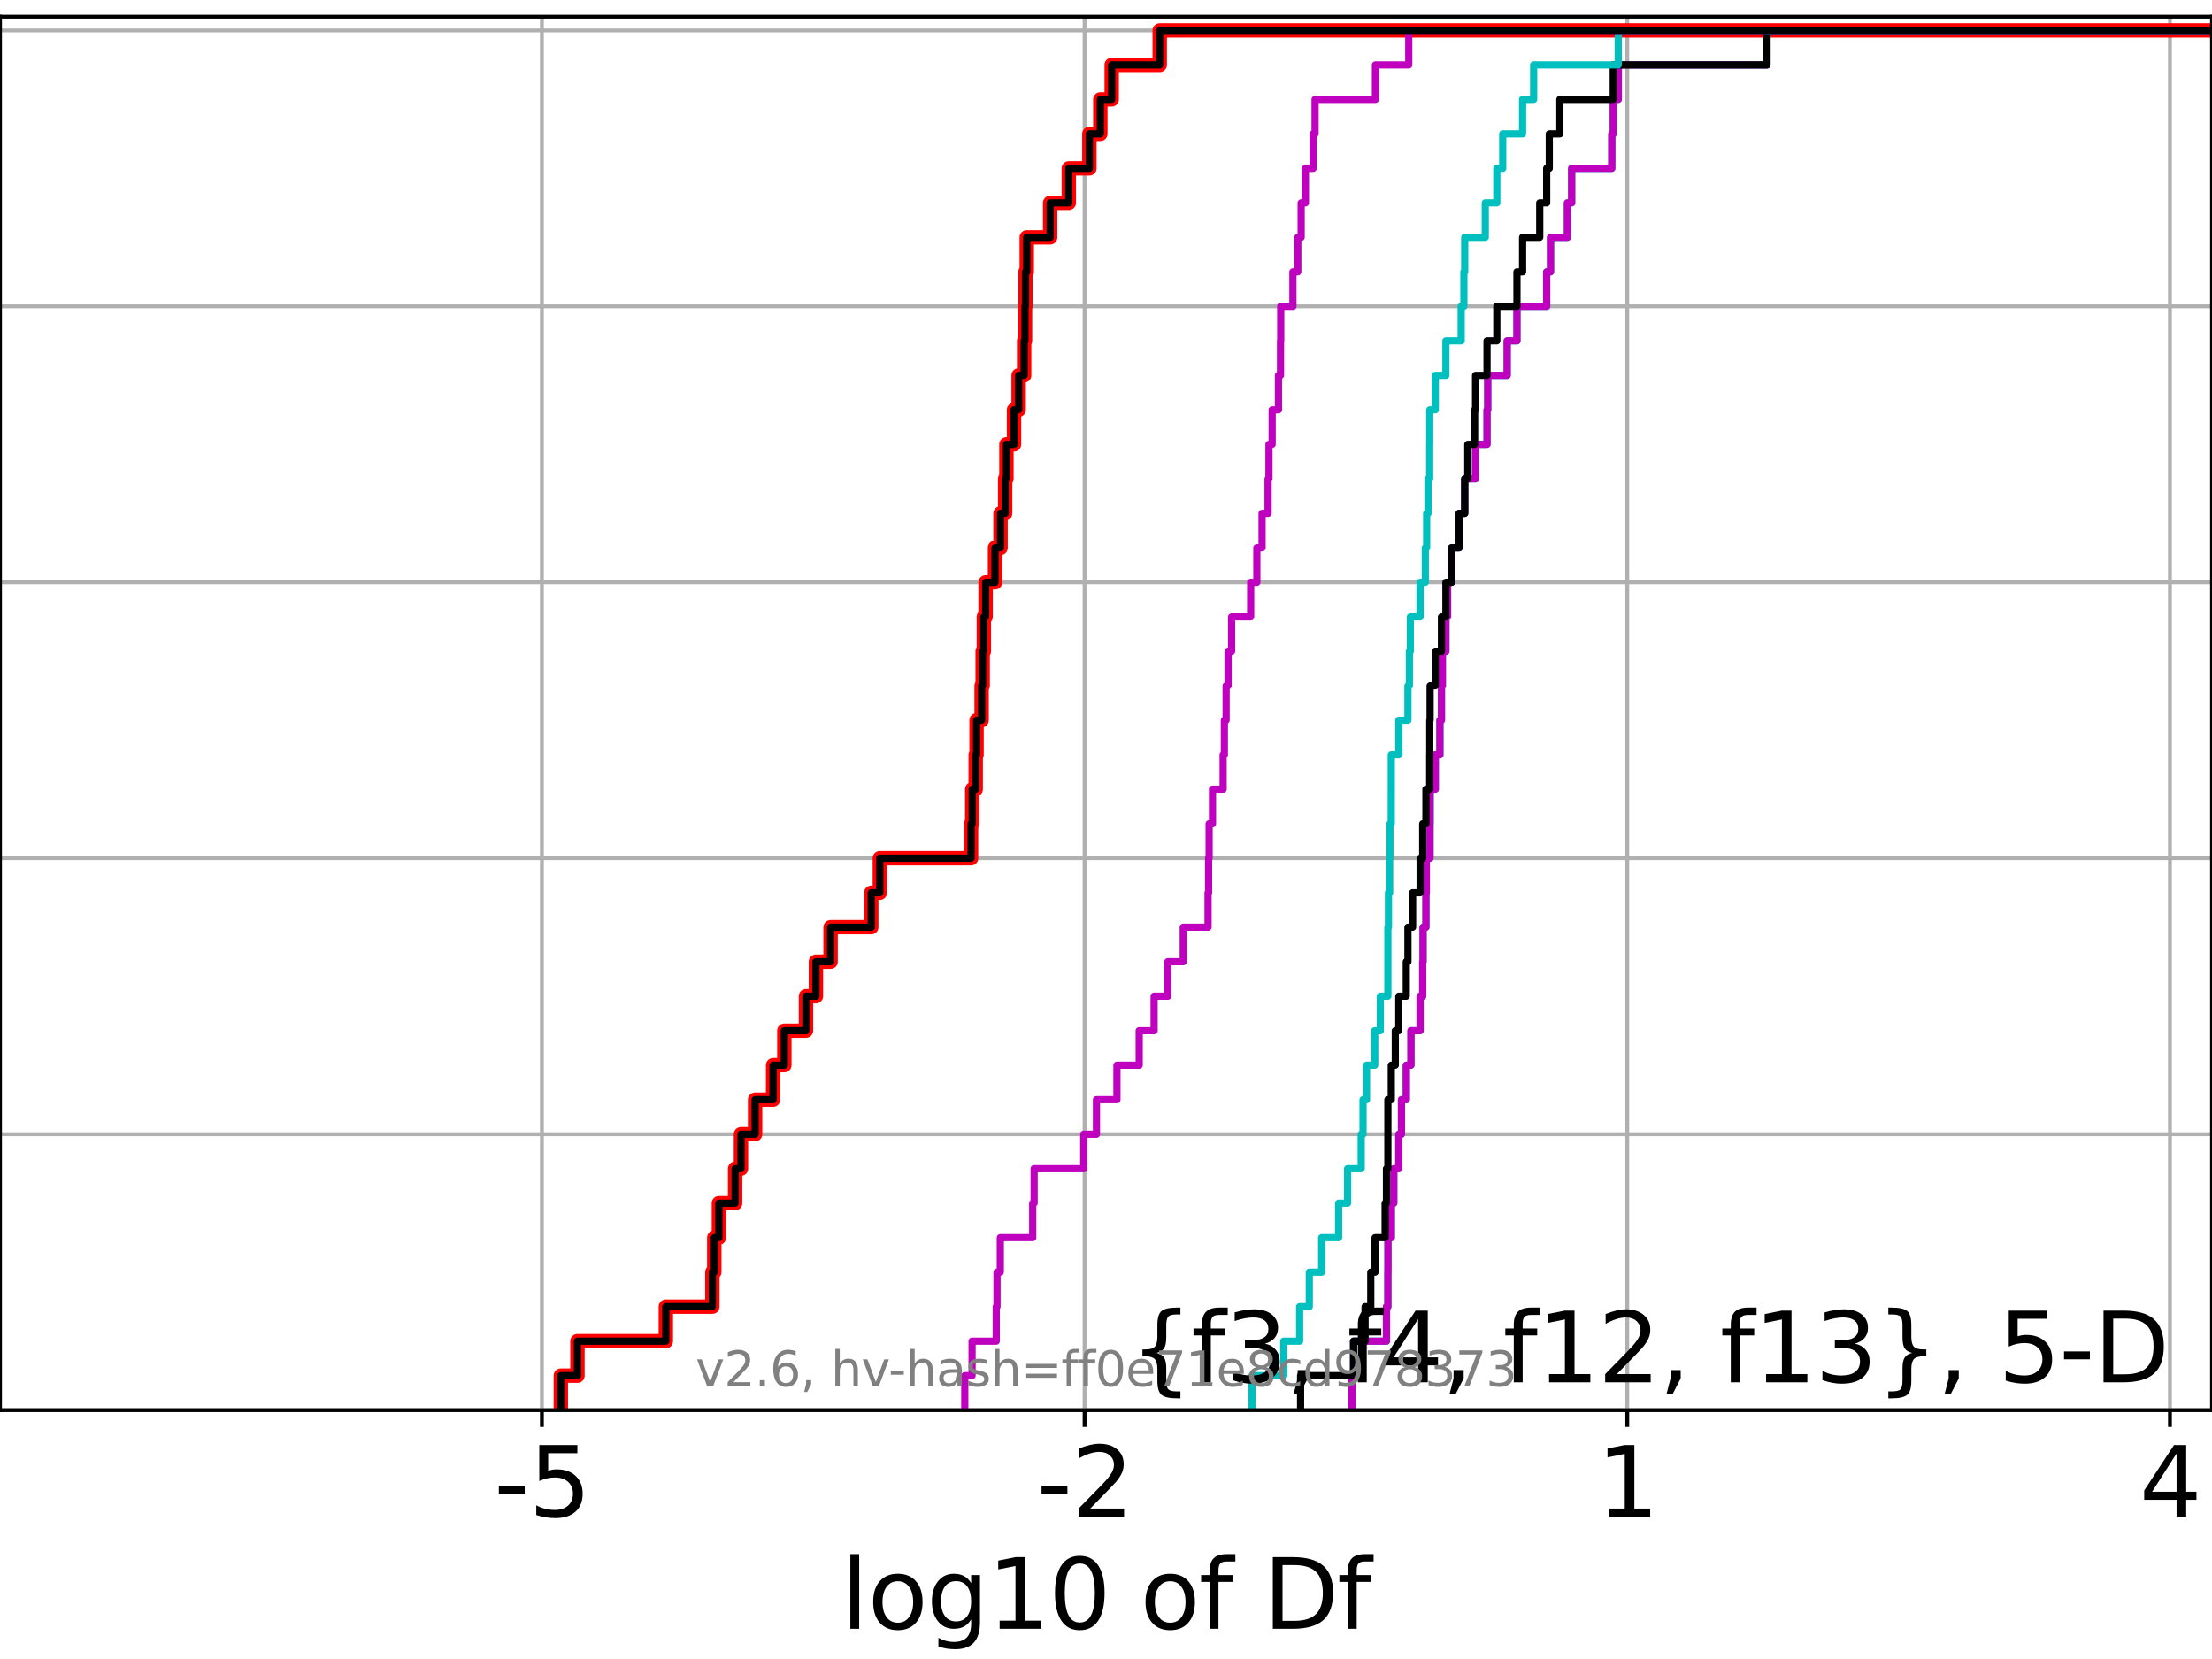 <?xml version="1.0" encoding="utf-8" standalone="no"?>
<!DOCTYPE svg PUBLIC "-//W3C//DTD SVG 1.1//EN"
  "http://www.w3.org/Graphics/SVG/1.1/DTD/svg11.dtd">
<svg xmlns:xlink="http://www.w3.org/1999/xlink" width="460.8pt" height="345.6pt" viewBox="0 0 460.8 345.6" xmlns="http://www.w3.org/2000/svg" version="1.1">
 <defs>
  <style type="text/css">*{stroke-linejoin: round; stroke-linecap: butt}</style>
 </defs>
 <g id="figure_1">
  <g id="patch_1">
   <path d="M 0 345.6 
L 460.8 345.6 
L 460.8 0 
L 0 0 
z
" style="fill: #ffffff"/>
  </g>
  <g id="axes_1">
   <g id="patch_2">
    <path d="M 0 293.76 
L 460.8 293.76 
L 460.8 3.456 
L 0 3.456 
z
" style="fill: #ffffff"/>
   </g>
   <g id="matplotlib.axis_1">
    <g id="xtick_1">
     <g id="line2d_1">
      <path d="M 112.888 293.76 
L 112.888 3.456 
" clip-path="url(#p5d8b2f57f1)" style="fill: none; stroke: #b0b0b0; stroke-width: 0.8; stroke-linecap: square"/>
     </g>
     <g id="line2d_2">
      <defs>
       <path id="mfcfe919a7c" d="M 0 0 
L 0 3.5 
" style="stroke: #000000; stroke-width: 0.8"/>
      </defs>
      <g>
       <use xlink:href="#mfcfe919a7c" x="112.888" y="293.76" style="stroke: #000000; stroke-width: 0.8"/>
      </g>
     </g>
     <g id="text_1">
      <!-- -5 -->
      <g transform="translate(102.917 315.957) scale(0.2 -0.2)">
       <defs>
        <path id="DejaVuSans-2d" d="M 313 2009 
L 1997 2009 
L 1997 1497 
L 313 1497 
L 313 2009 
z
" transform="scale(0.016)"/>
        <path id="DejaVuSans-35" d="M 691 4666 
L 3169 4666 
L 3169 4134 
L 1269 4134 
L 1269 2991 
Q 1406 3038 1543 3061 
Q 1681 3084 1819 3084 
Q 2600 3084 3056 2656 
Q 3513 2228 3513 1497 
Q 3513 744 3044 326 
Q 2575 -91 1722 -91 
Q 1428 -91 1123 -41 
Q 819 9 494 109 
L 494 744 
Q 775 591 1075 516 
Q 1375 441 1709 441 
Q 2250 441 2565 725 
Q 2881 1009 2881 1497 
Q 2881 1984 2565 2268 
Q 2250 2553 1709 2553 
Q 1456 2553 1204 2497 
Q 953 2441 691 2322 
L 691 4666 
z
" transform="scale(0.016)"/>
       </defs>
       <use xlink:href="#DejaVuSans-2d"/>
       <use xlink:href="#DejaVuSans-35" x="36.084"/>
      </g>
     </g>
    </g>
    <g id="xtick_2">
     <g id="line2d_3">
      <path d="M 225.938 293.76 
L 225.938 3.456 
" clip-path="url(#p5d8b2f57f1)" style="fill: none; stroke: #b0b0b0; stroke-width: 0.8; stroke-linecap: square"/>
     </g>
     <g id="line2d_4">
      <g>
       <use xlink:href="#mfcfe919a7c" x="225.938" y="293.76" style="stroke: #000000; stroke-width: 0.8"/>
      </g>
     </g>
     <g id="text_2">
      <!-- -2 -->
      <g transform="translate(215.968 315.957) scale(0.2 -0.2)">
       <defs>
        <path id="DejaVuSans-32" d="M 1228 531 
L 3431 531 
L 3431 0 
L 469 0 
L 469 531 
Q 828 903 1448 1529 
Q 2069 2156 2228 2338 
Q 2531 2678 2651 2914 
Q 2772 3150 2772 3378 
Q 2772 3750 2511 3984 
Q 2250 4219 1831 4219 
Q 1534 4219 1204 4116 
Q 875 4013 500 3803 
L 500 4441 
Q 881 4594 1212 4672 
Q 1544 4750 1819 4750 
Q 2544 4750 2975 4387 
Q 3406 4025 3406 3419 
Q 3406 3131 3298 2873 
Q 3191 2616 2906 2266 
Q 2828 2175 2409 1742 
Q 1991 1309 1228 531 
z
" transform="scale(0.016)"/>
       </defs>
       <use xlink:href="#DejaVuSans-2d"/>
       <use xlink:href="#DejaVuSans-32" x="36.084"/>
      </g>
     </g>
    </g>
    <g id="xtick_3">
     <g id="line2d_5">
      <path d="M 338.989 293.76 
L 338.989 3.456 
" clip-path="url(#p5d8b2f57f1)" style="fill: none; stroke: #b0b0b0; stroke-width: 0.8; stroke-linecap: square"/>
     </g>
     <g id="line2d_6">
      <g>
       <use xlink:href="#mfcfe919a7c" x="338.989" y="293.76" style="stroke: #000000; stroke-width: 0.8"/>
      </g>
     </g>
     <g id="text_3">
      <!-- 1 -->
      <g transform="translate(332.626 315.957) scale(0.2 -0.2)">
       <defs>
        <path id="DejaVuSans-31" d="M 794 531 
L 1825 531 
L 1825 4091 
L 703 3866 
L 703 4441 
L 1819 4666 
L 2450 4666 
L 2450 531 
L 3481 531 
L 3481 0 
L 794 0 
L 794 531 
z
" transform="scale(0.016)"/>
       </defs>
       <use xlink:href="#DejaVuSans-31"/>
      </g>
     </g>
    </g>
    <g id="xtick_4">
     <g id="line2d_7">
      <path d="M 452.039 293.76 
L 452.039 3.456 
" clip-path="url(#p5d8b2f57f1)" style="fill: none; stroke: #b0b0b0; stroke-width: 0.8; stroke-linecap: square"/>
     </g>
     <g id="line2d_8">
      <g>
       <use xlink:href="#mfcfe919a7c" x="452.039" y="293.76" style="stroke: #000000; stroke-width: 0.8"/>
      </g>
     </g>
     <g id="text_4">
      <!-- 4 -->
      <g transform="translate(445.677 315.957) scale(0.2 -0.2)">
       <defs>
        <path id="DejaVuSans-34" d="M 2419 4116 
L 825 1625 
L 2419 1625 
L 2419 4116 
z
M 2253 4666 
L 3047 4666 
L 3047 1625 
L 3713 1625 
L 3713 1100 
L 3047 1100 
L 3047 0 
L 2419 0 
L 2419 1100 
L 313 1100 
L 313 1709 
L 2253 4666 
z
" transform="scale(0.016)"/>
       </defs>
       <use xlink:href="#DejaVuSans-34"/>
      </g>
     </g>
    </g>
    <g id="text_5">
     <!-- log10 of Df -->
     <g transform="translate(175.214 339.313) scale(0.2 -0.2)">
      <defs>
       <path id="DejaVuSans-6c" d="M 603 4863 
L 1178 4863 
L 1178 0 
L 603 0 
L 603 4863 
z
" transform="scale(0.016)"/>
       <path id="DejaVuSans-6f" d="M 1959 3097 
Q 1497 3097 1228 2736 
Q 959 2375 959 1747 
Q 959 1119 1226 758 
Q 1494 397 1959 397 
Q 2419 397 2687 759 
Q 2956 1122 2956 1747 
Q 2956 2369 2687 2733 
Q 2419 3097 1959 3097 
z
M 1959 3584 
Q 2709 3584 3137 3096 
Q 3566 2609 3566 1747 
Q 3566 888 3137 398 
Q 2709 -91 1959 -91 
Q 1206 -91 779 398 
Q 353 888 353 1747 
Q 353 2609 779 3096 
Q 1206 3584 1959 3584 
z
" transform="scale(0.016)"/>
       <path id="DejaVuSans-67" d="M 2906 1791 
Q 2906 2416 2648 2759 
Q 2391 3103 1925 3103 
Q 1463 3103 1205 2759 
Q 947 2416 947 1791 
Q 947 1169 1205 825 
Q 1463 481 1925 481 
Q 2391 481 2648 825 
Q 2906 1169 2906 1791 
z
M 3481 434 
Q 3481 -459 3084 -895 
Q 2688 -1331 1869 -1331 
Q 1566 -1331 1297 -1286 
Q 1028 -1241 775 -1147 
L 775 -588 
Q 1028 -725 1275 -790 
Q 1522 -856 1778 -856 
Q 2344 -856 2625 -561 
Q 2906 -266 2906 331 
L 2906 616 
Q 2728 306 2450 153 
Q 2172 0 1784 0 
Q 1141 0 747 490 
Q 353 981 353 1791 
Q 353 2603 747 3093 
Q 1141 3584 1784 3584 
Q 2172 3584 2450 3431 
Q 2728 3278 2906 2969 
L 2906 3500 
L 3481 3500 
L 3481 434 
z
" transform="scale(0.016)"/>
       <path id="DejaVuSans-30" d="M 2034 4250 
Q 1547 4250 1301 3770 
Q 1056 3291 1056 2328 
Q 1056 1369 1301 889 
Q 1547 409 2034 409 
Q 2525 409 2770 889 
Q 3016 1369 3016 2328 
Q 3016 3291 2770 3770 
Q 2525 4250 2034 4250 
z
M 2034 4750 
Q 2819 4750 3233 4129 
Q 3647 3509 3647 2328 
Q 3647 1150 3233 529 
Q 2819 -91 2034 -91 
Q 1250 -91 836 529 
Q 422 1150 422 2328 
Q 422 3509 836 4129 
Q 1250 4750 2034 4750 
z
" transform="scale(0.016)"/>
       <path id="DejaVuSans-20" transform="scale(0.016)"/>
       <path id="DejaVuSans-66" d="M 2375 4863 
L 2375 4384 
L 1825 4384 
Q 1516 4384 1395 4259 
Q 1275 4134 1275 3809 
L 1275 3500 
L 2222 3500 
L 2222 3053 
L 1275 3053 
L 1275 0 
L 697 0 
L 697 3053 
L 147 3053 
L 147 3500 
L 697 3500 
L 697 3744 
Q 697 4328 969 4595 
Q 1241 4863 1831 4863 
L 2375 4863 
z
" transform="scale(0.016)"/>
       <path id="DejaVuSans-44" d="M 1259 4147 
L 1259 519 
L 2022 519 
Q 2988 519 3436 956 
Q 3884 1394 3884 2338 
Q 3884 3275 3436 3711 
Q 2988 4147 2022 4147 
L 1259 4147 
z
M 628 4666 
L 1925 4666 
Q 3281 4666 3915 4102 
Q 4550 3538 4550 2338 
Q 4550 1131 3912 565 
Q 3275 0 1925 0 
L 628 0 
L 628 4666 
z
" transform="scale(0.016)"/>
      </defs>
      <use xlink:href="#DejaVuSans-6c"/>
      <use xlink:href="#DejaVuSans-6f" x="27.783"/>
      <use xlink:href="#DejaVuSans-67" x="88.965"/>
      <use xlink:href="#DejaVuSans-31" x="152.441"/>
      <use xlink:href="#DejaVuSans-30" x="216.064"/>
      <use xlink:href="#DejaVuSans-20" x="279.688"/>
      <use xlink:href="#DejaVuSans-6f" x="311.475"/>
      <use xlink:href="#DejaVuSans-66" x="372.656"/>
      <use xlink:href="#DejaVuSans-20" x="407.861"/>
      <use xlink:href="#DejaVuSans-44" x="439.648"/>
      <use xlink:href="#DejaVuSans-66" x="516.65"/>
     </g>
    </g>
   </g>
   <g id="matplotlib.axis_2">
    <g id="ytick_1">
     <g id="line2d_9">
      <path d="M 0 293.76 
L 460.8 293.76 
" clip-path="url(#p5d8b2f57f1)" style="fill: none; stroke: #b0b0b0; stroke-width: 0.8; stroke-linecap: square"/>
     </g>
     <g id="line2d_10">
      <defs>
       <path id="m8216f0473c" d="M 0 0 
L -3.5 0 
" style="stroke: #000000; stroke-width: 0.8"/>
      </defs>
      <g>
       <use xlink:href="#m8216f0473c" x="0" y="293.76" style="stroke: #000000; stroke-width: 0.8"/>
      </g>
     </g>
    </g>
    <g id="ytick_2">
     <g id="line2d_11">
      <path d="M 0 236.274 
L 460.8 236.274 
" clip-path="url(#p5d8b2f57f1)" style="fill: none; stroke: #b0b0b0; stroke-width: 0.8; stroke-linecap: square"/>
     </g>
     <g id="line2d_12">
      <g>
       <use xlink:href="#m8216f0473c" x="0" y="236.274" style="stroke: #000000; stroke-width: 0.8"/>
      </g>
     </g>
    </g>
    <g id="ytick_3">
     <g id="line2d_13">
      <path d="M 0 178.788 
L 460.8 178.788 
" clip-path="url(#p5d8b2f57f1)" style="fill: none; stroke: #b0b0b0; stroke-width: 0.8; stroke-linecap: square"/>
     </g>
     <g id="line2d_14">
      <g>
       <use xlink:href="#m8216f0473c" x="0" y="178.788" style="stroke: #000000; stroke-width: 0.8"/>
      </g>
     </g>
    </g>
    <g id="ytick_4">
     <g id="line2d_15">
      <path d="M 0 121.302 
L 460.8 121.302 
" clip-path="url(#p5d8b2f57f1)" style="fill: none; stroke: #b0b0b0; stroke-width: 0.8; stroke-linecap: square"/>
     </g>
     <g id="line2d_16">
      <g>
       <use xlink:href="#m8216f0473c" x="0" y="121.302" style="stroke: #000000; stroke-width: 0.8"/>
      </g>
     </g>
    </g>
    <g id="ytick_5">
     <g id="line2d_17">
      <path d="M 0 63.816 
L 460.8 63.816 
" clip-path="url(#p5d8b2f57f1)" style="fill: none; stroke: #b0b0b0; stroke-width: 0.8; stroke-linecap: square"/>
     </g>
     <g id="line2d_18">
      <g>
       <use xlink:href="#m8216f0473c" x="0" y="63.816" style="stroke: #000000; stroke-width: 0.8"/>
      </g>
     </g>
    </g>
    <g id="ytick_6">
     <g id="line2d_19">
      <path d="M 0 6.33 
L 460.8 6.33 
" clip-path="url(#p5d8b2f57f1)" style="fill: none; stroke: #b0b0b0; stroke-width: 0.8; stroke-linecap: square"/>
     </g>
     <g id="line2d_20">
      <g>
       <use xlink:href="#m8216f0473c" x="0" y="6.33" style="stroke: #000000; stroke-width: 0.8"/>
      </g>
     </g>
    </g>
   </g>
   <g id="line2d_21">
    <path d="M 116.828 293.76 
L 116.828 286.574 
L 120.294 286.574 
L 120.294 279.389 
L 138.705 279.389 
L 138.705 272.203 
L 148.399 272.203 
L 148.399 265.017 
L 148.795 265.017 
L 148.795 257.831 
L 149.761 257.831 
L 149.761 250.646 
L 153.139 250.646 
L 153.139 243.46 
L 154.357 243.46 
L 154.357 236.274 
L 157.301 236.274 
L 157.301 229.088 
L 161.048 229.088 
L 161.048 221.903 
L 163.393 221.903 
L 163.393 214.717 
L 167.898 214.717 
L 167.898 207.531 
L 169.971 207.531 
L 169.971 200.345 
L 173.03 200.345 
L 173.03 193.16 
L 181.499 193.16 
L 181.499 185.974 
L 183.285 185.974 
L 183.285 178.788 
L 202.289 178.788 
L 202.289 171.602 
L 202.535 171.602 
L 202.535 164.417 
L 203.256 164.417 
L 203.256 157.231 
L 203.431 157.231 
L 203.431 150.045 
L 204.486 150.045 
L 204.486 142.859 
L 204.707 142.859 
L 204.707 135.674 
L 204.95 135.674 
L 204.95 128.488 
L 205.322 128.488 
L 205.322 121.302 
L 207.28 121.302 
L 207.28 114.116 
L 208.429 114.116 
L 208.429 106.931 
L 209.39 106.931 
L 209.39 99.745 
L 209.654 99.745 
L 209.654 92.559 
L 211.238 92.559 
L 211.238 85.373 
L 212.199 85.373 
L 212.199 78.188 
L 213.347 78.188 
L 213.347 71.002 
L 213.53 71.002 
L 213.53 63.816 
L 213.627 63.816 
L 213.627 56.63 
L 213.891 56.63 
L 213.891 49.445 
L 218.764 49.445 
L 218.764 42.259 
L 222.646 42.259 
L 222.646 35.073 
L 226.935 35.073 
L 226.935 27.888 
L 229.218 27.888 
L 229.218 20.702 
L 231.586 20.702 
L 231.586 13.516 
L 241.592 13.516 
L 241.592 6.33 
L 241.592 6.33 
L 241.592 6.33 
L 460.8 6.33 
" clip-path="url(#p5d8b2f57f1)" style="fill: none; stroke: #ff0000; stroke-width: 3; stroke-linecap: square"/>
   </g>
   <g id="line2d_22">
    <path d="M 281.652 293.76 
L 281.652 286.574 
L 281.975 286.574 
L 281.975 279.389 
L 288.829 279.389 
L 288.829 272.203 
L 289.119 272.203 
L 289.119 265.017 
L 289.136 265.017 
L 289.136 257.831 
L 289.829 257.831 
L 289.829 250.646 
L 290.347 250.646 
L 290.347 243.46 
L 291.396 243.46 
L 291.396 236.274 
L 291.951 236.274 
L 291.951 229.088 
L 292.949 229.088 
L 292.949 221.903 
L 293.928 221.903 
L 293.928 214.717 
L 295.835 214.717 
L 295.835 207.531 
L 296.377 207.531 
L 296.377 200.345 
L 296.448 200.345 
L 296.448 193.16 
L 297.046 193.16 
L 297.046 185.974 
L 297.13 185.974 
L 297.13 178.788 
L 297.895 178.788 
L 297.895 171.602 
L 297.915 171.602 
L 297.915 164.417 
L 299.001 164.417 
L 299.001 157.231 
L 299.956 157.231 
L 299.956 150.045 
L 300.282 150.045 
L 300.282 142.859 
L 300.472 142.859 
L 300.472 135.674 
L 301.206 135.674 
L 301.206 128.488 
L 301.555 128.488 
L 301.555 121.302 
L 302.394 121.302 
L 302.394 114.116 
L 303.966 114.116 
L 303.966 106.931 
L 305.125 106.931 
L 305.125 99.745 
L 307.386 99.745 
L 307.386 92.559 
L 309.778 92.559 
L 309.778 85.373 
L 309.92 85.373 
L 309.92 78.188 
L 313.97 78.188 
L 313.97 71.002 
L 316.009 71.002 
L 316.009 63.816 
L 322.201 63.816 
L 322.201 56.63 
L 323.003 56.63 
L 323.003 49.445 
L 326.521 49.445 
L 326.521 42.259 
L 327.407 42.259 
L 327.407 35.073 
L 335.766 35.073 
L 335.766 27.888 
L 336.067 27.888 
L 336.067 20.702 
L 337.119 20.702 
L 337.119 13.516 
L 368.091 13.516 
L 368.091 6.33 
L 368.091 6.33 
L 368.091 6.33 
L 460.8 6.33 
" clip-path="url(#p5d8b2f57f1)" style="fill: none; stroke: #00bfbf; stroke-width: 1.5; stroke-linecap: square"/>
   </g>
   <g id="line2d_23">
    <path d="M 281.652 293.76 
L 281.652 286.574 
L 281.975 286.574 
L 281.975 279.389 
L 288.829 279.389 
L 288.829 272.203 
L 289.119 272.203 
L 289.119 265.017 
L 289.136 265.017 
L 289.136 257.831 
L 289.829 257.831 
L 289.829 250.646 
L 290.347 250.646 
L 290.347 243.46 
L 291.396 243.46 
L 291.396 236.274 
L 291.951 236.274 
L 291.951 229.088 
L 292.949 229.088 
L 292.949 221.903 
L 293.928 221.903 
L 293.928 214.717 
L 295.835 214.717 
L 295.835 207.531 
L 296.377 207.531 
L 296.377 200.345 
L 296.448 200.345 
L 296.448 193.16 
L 297.046 193.16 
L 297.046 185.974 
L 297.13 185.974 
L 297.13 178.788 
L 297.895 178.788 
L 297.895 171.602 
L 297.915 171.602 
L 297.915 164.417 
L 299.001 164.417 
L 299.001 157.231 
L 299.956 157.231 
L 299.956 150.045 
L 300.282 150.045 
L 300.282 142.859 
L 300.472 142.859 
L 300.472 135.674 
L 301.206 135.674 
L 301.206 128.488 
L 301.555 128.488 
L 301.555 121.302 
L 302.394 121.302 
L 302.394 114.116 
L 303.966 114.116 
L 303.966 106.931 
L 305.125 106.931 
L 305.125 99.745 
L 307.386 99.745 
L 307.386 92.559 
L 309.778 92.559 
L 309.778 85.373 
L 309.92 85.373 
L 309.92 78.188 
L 313.97 78.188 
L 313.97 71.002 
L 316.009 71.002 
L 316.009 63.816 
L 322.201 63.816 
L 322.201 56.63 
L 323.003 56.63 
L 323.003 49.445 
L 326.521 49.445 
L 326.521 42.259 
L 327.407 42.259 
L 327.407 35.073 
L 335.766 35.073 
L 335.766 27.888 
L 336.067 27.888 
L 336.067 20.702 
L 337.119 20.702 
L 337.119 13.516 
L 368.091 13.516 
L 368.091 6.33 
L 368.091 6.33 
L 368.091 6.33 
L 460.8 6.33 
" clip-path="url(#p5d8b2f57f1)" style="fill: none; stroke: #bf00bf; stroke-width: 1.5; stroke-linecap: square"/>
   </g>
   <g id="line2d_24">
    <path d="M 270.934 293.76 
L 270.934 286.574 
L 281.975 286.574 
L 281.975 279.389 
L 284.368 279.389 
L 284.368 272.203 
L 285.556 272.203 
L 285.556 265.017 
L 286.449 265.017 
L 286.449 257.831 
L 288.548 257.831 
L 288.548 250.646 
L 288.829 250.646 
L 288.829 243.46 
L 289.119 243.46 
L 289.119 236.274 
L 289.12 236.274 
L 289.12 229.088 
L 289.829 229.088 
L 289.829 221.903 
L 290.663 221.903 
L 290.663 214.717 
L 291.396 214.717 
L 291.396 207.531 
L 292.949 207.531 
L 292.949 200.345 
L 293.298 200.345 
L 293.298 193.16 
L 294.273 193.16 
L 294.273 185.974 
L 295.835 185.974 
L 295.835 178.788 
L 296.377 178.788 
L 296.377 171.602 
L 297.046 171.602 
L 297.046 164.417 
L 297.826 164.417 
L 297.826 157.231 
L 297.844 157.231 
L 297.844 150.045 
L 297.915 150.045 
L 297.915 142.859 
L 299.001 142.859 
L 299.001 135.674 
L 300.282 135.674 
L 300.282 128.488 
L 301.206 128.488 
L 301.206 121.302 
L 302.394 121.302 
L 302.394 114.116 
L 303.966 114.116 
L 303.966 106.931 
L 305.125 106.931 
L 305.125 99.745 
L 305.769 99.745 
L 305.769 92.559 
L 307.189 92.559 
L 307.189 85.373 
L 307.386 85.373 
L 307.386 78.188 
L 309.778 78.188 
L 309.778 71.002 
L 311.814 71.002 
L 311.814 63.816 
L 316.009 63.816 
L 316.009 56.63 
L 317.183 56.63 
L 317.183 49.445 
L 320.756 49.445 
L 320.756 42.259 
L 322.201 42.259 
L 322.201 35.073 
L 322.743 35.073 
L 322.743 27.888 
L 324.949 27.888 
L 324.949 20.702 
L 336.067 20.702 
L 336.067 13.516 
L 368.091 13.516 
L 368.091 6.33 
L 368.091 6.33 
L 368.091 6.33 
L 460.8 6.33 
" clip-path="url(#p5d8b2f57f1)" style="fill: none; stroke: #000000; stroke-width: 1.5; stroke-linecap: square"/>
   </g>
   <g id="line2d_25">
    <path d="M 260.815 293.76 
L 260.815 286.574 
L 267.43 286.574 
L 267.43 279.389 
L 270.737 279.389 
L 270.737 272.203 
L 272.749 272.203 
L 272.749 265.017 
L 275.331 265.017 
L 275.331 257.831 
L 278.864 257.831 
L 278.864 250.646 
L 280.726 250.646 
L 280.726 243.46 
L 283.566 243.46 
L 283.566 236.274 
L 283.947 236.274 
L 283.947 229.088 
L 284.679 229.088 
L 284.679 221.903 
L 286.382 221.903 
L 286.382 214.717 
L 287.542 214.717 
L 287.542 207.531 
L 289.119 207.531 
L 289.119 200.345 
L 289.12 200.345 
L 289.12 193.16 
L 289.241 193.16 
L 289.241 185.974 
L 289.485 185.974 
L 289.485 178.788 
L 289.546 178.788 
L 289.546 171.602 
L 289.825 171.602 
L 289.825 164.417 
L 289.829 164.417 
L 289.829 157.231 
L 291.396 157.231 
L 291.396 150.045 
L 293.298 150.045 
L 293.298 142.859 
L 293.602 142.859 
L 293.602 135.674 
L 293.794 135.674 
L 293.794 128.488 
L 295.835 128.488 
L 295.835 121.302 
L 296.917 121.302 
L 296.917 114.116 
L 297.198 114.116 
L 297.198 106.931 
L 297.493 106.931 
L 297.493 99.745 
L 297.826 99.745 
L 297.826 92.559 
L 297.84 92.559 
L 297.84 85.373 
L 299.001 85.373 
L 299.001 78.188 
L 301.206 78.188 
L 301.206 71.002 
L 304.391 71.002 
L 304.391 63.816 
L 304.953 63.816 
L 304.953 56.63 
L 305.125 56.63 
L 305.125 49.445 
L 309.411 49.445 
L 309.411 42.259 
L 311.814 42.259 
L 311.814 35.073 
L 313.043 35.073 
L 313.043 27.888 
L 317.183 27.888 
L 317.183 20.702 
L 319.487 20.702 
L 319.487 13.516 
L 337.108 13.516 
L 337.108 6.33 
L 337.108 6.33 
L 337.108 6.33 
L 460.8 6.33 
" clip-path="url(#p5d8b2f57f1)" style="fill: none; stroke: #00bfbf; stroke-width: 1.5; stroke-linecap: square"/>
   </g>
   <g id="line2d_26">
    <path d="M 200.979 293.76 
L 200.979 286.574 
L 202.499 286.574 
L 202.499 279.389 
L 207.533 279.389 
L 207.533 272.203 
L 207.697 272.203 
L 207.697 265.017 
L 208.381 265.017 
L 208.381 257.831 
L 215.131 257.831 
L 215.131 250.646 
L 215.428 250.646 
L 215.428 243.46 
L 225.769 243.46 
L 225.769 236.274 
L 228.411 236.274 
L 228.411 229.088 
L 232.678 229.088 
L 232.678 221.903 
L 237.314 221.903 
L 237.314 214.717 
L 240.423 214.717 
L 240.423 207.531 
L 243.272 207.531 
L 243.272 200.345 
L 246.489 200.345 
L 246.489 193.16 
L 251.657 193.16 
L 251.657 185.974 
L 251.768 185.974 
L 251.768 178.788 
L 251.881 178.788 
L 251.881 171.602 
L 252.583 171.602 
L 252.583 164.417 
L 254.801 164.417 
L 254.801 157.231 
L 255.056 157.231 
L 255.056 150.045 
L 255.424 150.045 
L 255.424 142.859 
L 255.835 142.859 
L 255.835 135.674 
L 256.567 135.674 
L 256.567 128.488 
L 260.537 128.488 
L 260.537 121.302 
L 261.825 121.302 
L 261.825 114.116 
L 262.913 114.116 
L 262.913 106.931 
L 264.158 106.931 
L 264.158 99.745 
L 264.345 99.745 
L 264.345 92.559 
L 265.012 92.559 
L 265.012 85.373 
L 266.328 85.373 
L 266.328 78.188 
L 266.752 78.188 
L 266.752 71.002 
L 266.798 71.002 
L 266.798 63.816 
L 269.336 63.816 
L 269.336 56.63 
L 270.353 56.63 
L 270.353 49.445 
L 271.052 49.445 
L 271.052 42.259 
L 271.944 42.259 
L 271.944 35.073 
L 273.545 35.073 
L 273.545 27.888 
L 273.953 27.888 
L 273.953 20.702 
L 286.528 20.702 
L 286.528 13.516 
L 293.469 13.516 
L 293.469 6.33 
L 293.469 6.33 
L 293.469 6.33 
L 460.8 6.33 
" clip-path="url(#p5d8b2f57f1)" style="fill: none; stroke: #bf00bf; stroke-width: 1.5; stroke-linecap: square"/>
   </g>
   <g id="line2d_27">
    <path d="M 116.828 293.76 
L 116.828 286.574 
L 120.294 286.574 
L 120.294 279.389 
L 138.705 279.389 
L 138.705 272.203 
L 148.399 272.203 
L 148.399 265.017 
L 148.795 265.017 
L 148.795 257.831 
L 149.761 257.831 
L 149.761 250.646 
L 153.139 250.646 
L 153.139 243.46 
L 154.357 243.46 
L 154.357 236.274 
L 157.301 236.274 
L 157.301 229.088 
L 161.048 229.088 
L 161.048 221.903 
L 163.393 221.903 
L 163.393 214.717 
L 167.898 214.717 
L 167.898 207.531 
L 169.971 207.531 
L 169.971 200.345 
L 173.03 200.345 
L 173.03 193.16 
L 181.499 193.16 
L 181.499 185.974 
L 183.285 185.974 
L 183.285 178.788 
L 202.289 178.788 
L 202.289 171.602 
L 202.535 171.602 
L 202.535 164.417 
L 203.256 164.417 
L 203.256 157.231 
L 203.431 157.231 
L 203.431 150.045 
L 204.486 150.045 
L 204.486 142.859 
L 204.707 142.859 
L 204.707 135.674 
L 204.95 135.674 
L 204.95 128.488 
L 205.322 128.488 
L 205.322 121.302 
L 207.28 121.302 
L 207.28 114.116 
L 208.429 114.116 
L 208.429 106.931 
L 209.39 106.931 
L 209.39 99.745 
L 209.654 99.745 
L 209.654 92.559 
L 211.238 92.559 
L 211.238 85.373 
L 212.199 85.373 
L 212.199 78.188 
L 213.347 78.188 
L 213.347 71.002 
L 213.53 71.002 
L 213.53 63.816 
L 213.627 63.816 
L 213.627 56.63 
L 213.891 56.63 
L 213.891 49.445 
L 218.764 49.445 
L 218.764 42.259 
L 222.646 42.259 
L 222.646 35.073 
L 226.935 35.073 
L 226.935 27.888 
L 229.218 27.888 
L 229.218 20.702 
L 231.586 20.702 
L 231.586 13.516 
L 241.592 13.516 
L 241.592 6.33 
L 241.592 6.33 
L 241.592 6.33 
L 460.8 6.33 
" clip-path="url(#p5d8b2f57f1)" style="fill: none; stroke: #000000; stroke-width: 1.5; stroke-linecap: square"/>
   </g>
   <g id="patch_3">
    <path d="M 0 293.76 
L 0 3.456 
" style="fill: none; stroke: #000000; stroke-width: 0.8; stroke-linejoin: miter; stroke-linecap: square"/>
   </g>
   <g id="patch_4">
    <path d="M 460.8 293.76 
L 460.8 3.456 
" style="fill: none; stroke: #000000; stroke-width: 0.8; stroke-linejoin: miter; stroke-linecap: square"/>
   </g>
   <g id="patch_5">
    <path d="M 0 293.76 
L 460.8 293.76 
" style="fill: none; stroke: #000000; stroke-width: 0.8; stroke-linejoin: miter; stroke-linecap: square"/>
   </g>
   <g id="patch_6">
    <path d="M 0 3.456 
L 460.8 3.456 
" style="fill: none; stroke: #000000; stroke-width: 0.8; stroke-linejoin: miter; stroke-linecap: square"/>
   </g>
   <g id="text_6">
    <!-- {f3, f4, f12, f13}, 5-D -->
    <g transform="translate(235.431 287.954) scale(0.2 -0.2)">
     <defs>
      <path id="DejaVuSans-7b" d="M 3272 -594 
L 3272 -1044 
L 3078 -1044 
Q 2300 -1044 2036 -812 
Q 1772 -581 1772 109 
L 1772 856 
Q 1772 1328 1603 1509 
Q 1434 1691 991 1691 
L 800 1691 
L 800 2138 
L 991 2138 
Q 1438 2138 1605 2317 
Q 1772 2497 1772 2963 
L 1772 3713 
Q 1772 4403 2036 4633 
Q 2300 4863 3078 4863 
L 3272 4863 
L 3272 4416 
L 3059 4416 
Q 2619 4416 2484 4278 
Q 2350 4141 2350 3700 
L 2350 2925 
Q 2350 2434 2208 2212 
Q 2066 1991 1722 1913 
Q 2069 1828 2209 1606 
Q 2350 1384 2350 897 
L 2350 122 
Q 2350 -319 2484 -456 
Q 2619 -594 3059 -594 
L 3272 -594 
z
" transform="scale(0.016)"/>
      <path id="DejaVuSans-33" d="M 2597 2516 
Q 3050 2419 3304 2112 
Q 3559 1806 3559 1356 
Q 3559 666 3084 287 
Q 2609 -91 1734 -91 
Q 1441 -91 1130 -33 
Q 819 25 488 141 
L 488 750 
Q 750 597 1062 519 
Q 1375 441 1716 441 
Q 2309 441 2620 675 
Q 2931 909 2931 1356 
Q 2931 1769 2642 2001 
Q 2353 2234 1838 2234 
L 1294 2234 
L 1294 2753 
L 1863 2753 
Q 2328 2753 2575 2939 
Q 2822 3125 2822 3475 
Q 2822 3834 2567 4026 
Q 2313 4219 1838 4219 
Q 1578 4219 1281 4162 
Q 984 4106 628 3988 
L 628 4550 
Q 988 4650 1302 4700 
Q 1616 4750 1894 4750 
Q 2613 4750 3031 4423 
Q 3450 4097 3450 3541 
Q 3450 3153 3228 2886 
Q 3006 2619 2597 2516 
z
" transform="scale(0.016)"/>
      <path id="DejaVuSans-2c" d="M 750 794 
L 1409 794 
L 1409 256 
L 897 -744 
L 494 -744 
L 750 256 
L 750 794 
z
" transform="scale(0.016)"/>
      <path id="DejaVuSans-7d" d="M 800 -594 
L 1019 -594 
Q 1456 -594 1589 -459 
Q 1722 -325 1722 122 
L 1722 897 
Q 1722 1384 1862 1606 
Q 2003 1828 2350 1913 
Q 2003 1991 1862 2212 
Q 1722 2434 1722 2925 
L 1722 3700 
Q 1722 4144 1589 4280 
Q 1456 4416 1019 4416 
L 800 4416 
L 800 4863 
L 997 4863 
Q 1775 4863 2036 4633 
Q 2297 4403 2297 3713 
L 2297 2963 
Q 2297 2497 2465 2317 
Q 2634 2138 3078 2138 
L 3272 2138 
L 3272 1691 
L 3078 1691 
Q 2634 1691 2465 1509 
Q 2297 1328 2297 856 
L 2297 109 
Q 2297 -581 2036 -812 
Q 1775 -1044 997 -1044 
L 800 -1044 
L 800 -594 
z
" transform="scale(0.016)"/>
     </defs>
     <use xlink:href="#DejaVuSans-7b"/>
     <use xlink:href="#DejaVuSans-66" x="63.623"/>
     <use xlink:href="#DejaVuSans-33" x="98.828"/>
     <use xlink:href="#DejaVuSans-2c" x="162.451"/>
     <use xlink:href="#DejaVuSans-20" x="194.238"/>
     <use xlink:href="#DejaVuSans-66" x="226.025"/>
     <use xlink:href="#DejaVuSans-34" x="261.23"/>
     <use xlink:href="#DejaVuSans-2c" x="324.854"/>
     <use xlink:href="#DejaVuSans-20" x="356.641"/>
     <use xlink:href="#DejaVuSans-66" x="388.428"/>
     <use xlink:href="#DejaVuSans-31" x="423.633"/>
     <use xlink:href="#DejaVuSans-32" x="487.256"/>
     <use xlink:href="#DejaVuSans-2c" x="550.879"/>
     <use xlink:href="#DejaVuSans-20" x="582.666"/>
     <use xlink:href="#DejaVuSans-66" x="614.453"/>
     <use xlink:href="#DejaVuSans-31" x="649.658"/>
     <use xlink:href="#DejaVuSans-33" x="713.281"/>
     <use xlink:href="#DejaVuSans-7d" x="776.904"/>
     <use xlink:href="#DejaVuSans-2c" x="840.527"/>
     <use xlink:href="#DejaVuSans-20" x="872.314"/>
     <use xlink:href="#DejaVuSans-35" x="904.102"/>
     <use xlink:href="#DejaVuSans-2d" x="967.725"/>
     <use xlink:href="#DejaVuSans-44" x="1003.809"/>
    </g>
   </g>
   <g id="text_7">
    <!-- v2.6, hv-hash=ff0e71e8cd978373 -->
    <g style="fill: #808080" transform="translate(144.905 288.777) scale(0.1 -0.1)">
     <defs>
      <path id="DejaVuSans-76" d="M 191 3500 
L 800 3500 
L 1894 563 
L 2988 3500 
L 3597 3500 
L 2284 0 
L 1503 0 
L 191 3500 
z
" transform="scale(0.016)"/>
      <path id="DejaVuSans-2e" d="M 684 794 
L 1344 794 
L 1344 0 
L 684 0 
L 684 794 
z
" transform="scale(0.016)"/>
      <path id="DejaVuSans-36" d="M 2113 2584 
Q 1688 2584 1439 2293 
Q 1191 2003 1191 1497 
Q 1191 994 1439 701 
Q 1688 409 2113 409 
Q 2538 409 2786 701 
Q 3034 994 3034 1497 
Q 3034 2003 2786 2293 
Q 2538 2584 2113 2584 
z
M 3366 4563 
L 3366 3988 
Q 3128 4100 2886 4159 
Q 2644 4219 2406 4219 
Q 1781 4219 1451 3797 
Q 1122 3375 1075 2522 
Q 1259 2794 1537 2939 
Q 1816 3084 2150 3084 
Q 2853 3084 3261 2657 
Q 3669 2231 3669 1497 
Q 3669 778 3244 343 
Q 2819 -91 2113 -91 
Q 1303 -91 875 529 
Q 447 1150 447 2328 
Q 447 3434 972 4092 
Q 1497 4750 2381 4750 
Q 2619 4750 2861 4703 
Q 3103 4656 3366 4563 
z
" transform="scale(0.016)"/>
      <path id="DejaVuSans-68" d="M 3513 2113 
L 3513 0 
L 2938 0 
L 2938 2094 
Q 2938 2591 2744 2837 
Q 2550 3084 2163 3084 
Q 1697 3084 1428 2787 
Q 1159 2491 1159 1978 
L 1159 0 
L 581 0 
L 581 4863 
L 1159 4863 
L 1159 2956 
Q 1366 3272 1645 3428 
Q 1925 3584 2291 3584 
Q 2894 3584 3203 3211 
Q 3513 2838 3513 2113 
z
" transform="scale(0.016)"/>
      <path id="DejaVuSans-61" d="M 2194 1759 
Q 1497 1759 1228 1600 
Q 959 1441 959 1056 
Q 959 750 1161 570 
Q 1363 391 1709 391 
Q 2188 391 2477 730 
Q 2766 1069 2766 1631 
L 2766 1759 
L 2194 1759 
z
M 3341 1997 
L 3341 0 
L 2766 0 
L 2766 531 
Q 2569 213 2275 61 
Q 1981 -91 1556 -91 
Q 1019 -91 701 211 
Q 384 513 384 1019 
Q 384 1609 779 1909 
Q 1175 2209 1959 2209 
L 2766 2209 
L 2766 2266 
Q 2766 2663 2505 2880 
Q 2244 3097 1772 3097 
Q 1472 3097 1187 3025 
Q 903 2953 641 2809 
L 641 3341 
Q 956 3463 1253 3523 
Q 1550 3584 1831 3584 
Q 2591 3584 2966 3190 
Q 3341 2797 3341 1997 
z
" transform="scale(0.016)"/>
      <path id="DejaVuSans-73" d="M 2834 3397 
L 2834 2853 
Q 2591 2978 2328 3040 
Q 2066 3103 1784 3103 
Q 1356 3103 1142 2972 
Q 928 2841 928 2578 
Q 928 2378 1081 2264 
Q 1234 2150 1697 2047 
L 1894 2003 
Q 2506 1872 2764 1633 
Q 3022 1394 3022 966 
Q 3022 478 2636 193 
Q 2250 -91 1575 -91 
Q 1294 -91 989 -36 
Q 684 19 347 128 
L 347 722 
Q 666 556 975 473 
Q 1284 391 1588 391 
Q 1994 391 2212 530 
Q 2431 669 2431 922 
Q 2431 1156 2273 1281 
Q 2116 1406 1581 1522 
L 1381 1569 
Q 847 1681 609 1914 
Q 372 2147 372 2553 
Q 372 3047 722 3315 
Q 1072 3584 1716 3584 
Q 2034 3584 2315 3537 
Q 2597 3491 2834 3397 
z
" transform="scale(0.016)"/>
      <path id="DejaVuSans-3d" d="M 678 2906 
L 4684 2906 
L 4684 2381 
L 678 2381 
L 678 2906 
z
M 678 1631 
L 4684 1631 
L 4684 1100 
L 678 1100 
L 678 1631 
z
" transform="scale(0.016)"/>
      <path id="DejaVuSans-65" d="M 3597 1894 
L 3597 1613 
L 953 1613 
Q 991 1019 1311 708 
Q 1631 397 2203 397 
Q 2534 397 2845 478 
Q 3156 559 3463 722 
L 3463 178 
Q 3153 47 2828 -22 
Q 2503 -91 2169 -91 
Q 1331 -91 842 396 
Q 353 884 353 1716 
Q 353 2575 817 3079 
Q 1281 3584 2069 3584 
Q 2775 3584 3186 3129 
Q 3597 2675 3597 1894 
z
M 3022 2063 
Q 3016 2534 2758 2815 
Q 2500 3097 2075 3097 
Q 1594 3097 1305 2825 
Q 1016 2553 972 2059 
L 3022 2063 
z
" transform="scale(0.016)"/>
      <path id="DejaVuSans-37" d="M 525 4666 
L 3525 4666 
L 3525 4397 
L 1831 0 
L 1172 0 
L 2766 4134 
L 525 4134 
L 525 4666 
z
" transform="scale(0.016)"/>
      <path id="DejaVuSans-38" d="M 2034 2216 
Q 1584 2216 1326 1975 
Q 1069 1734 1069 1313 
Q 1069 891 1326 650 
Q 1584 409 2034 409 
Q 2484 409 2743 651 
Q 3003 894 3003 1313 
Q 3003 1734 2745 1975 
Q 2488 2216 2034 2216 
z
M 1403 2484 
Q 997 2584 770 2862 
Q 544 3141 544 3541 
Q 544 4100 942 4425 
Q 1341 4750 2034 4750 
Q 2731 4750 3128 4425 
Q 3525 4100 3525 3541 
Q 3525 3141 3298 2862 
Q 3072 2584 2669 2484 
Q 3125 2378 3379 2068 
Q 3634 1759 3634 1313 
Q 3634 634 3220 271 
Q 2806 -91 2034 -91 
Q 1263 -91 848 271 
Q 434 634 434 1313 
Q 434 1759 690 2068 
Q 947 2378 1403 2484 
z
M 1172 3481 
Q 1172 3119 1398 2916 
Q 1625 2713 2034 2713 
Q 2441 2713 2670 2916 
Q 2900 3119 2900 3481 
Q 2900 3844 2670 4047 
Q 2441 4250 2034 4250 
Q 1625 4250 1398 4047 
Q 1172 3844 1172 3481 
z
" transform="scale(0.016)"/>
      <path id="DejaVuSans-63" d="M 3122 3366 
L 3122 2828 
Q 2878 2963 2633 3030 
Q 2388 3097 2138 3097 
Q 1578 3097 1268 2742 
Q 959 2388 959 1747 
Q 959 1106 1268 751 
Q 1578 397 2138 397 
Q 2388 397 2633 464 
Q 2878 531 3122 666 
L 3122 134 
Q 2881 22 2623 -34 
Q 2366 -91 2075 -91 
Q 1284 -91 818 406 
Q 353 903 353 1747 
Q 353 2603 823 3093 
Q 1294 3584 2113 3584 
Q 2378 3584 2631 3529 
Q 2884 3475 3122 3366 
z
" transform="scale(0.016)"/>
      <path id="DejaVuSans-64" d="M 2906 2969 
L 2906 4863 
L 3481 4863 
L 3481 0 
L 2906 0 
L 2906 525 
Q 2725 213 2448 61 
Q 2172 -91 1784 -91 
Q 1150 -91 751 415 
Q 353 922 353 1747 
Q 353 2572 751 3078 
Q 1150 3584 1784 3584 
Q 2172 3584 2448 3432 
Q 2725 3281 2906 2969 
z
M 947 1747 
Q 947 1113 1208 752 
Q 1469 391 1925 391 
Q 2381 391 2643 752 
Q 2906 1113 2906 1747 
Q 2906 2381 2643 2742 
Q 2381 3103 1925 3103 
Q 1469 3103 1208 2742 
Q 947 2381 947 1747 
z
" transform="scale(0.016)"/>
      <path id="DejaVuSans-39" d="M 703 97 
L 703 672 
Q 941 559 1184 500 
Q 1428 441 1663 441 
Q 2288 441 2617 861 
Q 2947 1281 2994 2138 
Q 2813 1869 2534 1725 
Q 2256 1581 1919 1581 
Q 1219 1581 811 2004 
Q 403 2428 403 3163 
Q 403 3881 828 4315 
Q 1253 4750 1959 4750 
Q 2769 4750 3195 4129 
Q 3622 3509 3622 2328 
Q 3622 1225 3098 567 
Q 2575 -91 1691 -91 
Q 1453 -91 1209 -44 
Q 966 3 703 97 
z
M 1959 2075 
Q 2384 2075 2632 2365 
Q 2881 2656 2881 3163 
Q 2881 3666 2632 3958 
Q 2384 4250 1959 4250 
Q 1534 4250 1286 3958 
Q 1038 3666 1038 3163 
Q 1038 2656 1286 2365 
Q 1534 2075 1959 2075 
z
" transform="scale(0.016)"/>
     </defs>
     <use xlink:href="#DejaVuSans-76"/>
     <use xlink:href="#DejaVuSans-32" x="59.18"/>
     <use xlink:href="#DejaVuSans-2e" x="122.803"/>
     <use xlink:href="#DejaVuSans-36" x="154.59"/>
     <use xlink:href="#DejaVuSans-2c" x="218.213"/>
     <use xlink:href="#DejaVuSans-20" x="250"/>
     <use xlink:href="#DejaVuSans-68" x="281.787"/>
     <use xlink:href="#DejaVuSans-76" x="345.166"/>
     <use xlink:href="#DejaVuSans-2d" x="401.721"/>
     <use xlink:href="#DejaVuSans-68" x="437.805"/>
     <use xlink:href="#DejaVuSans-61" x="501.184"/>
     <use xlink:href="#DejaVuSans-73" x="562.463"/>
     <use xlink:href="#DejaVuSans-68" x="614.562"/>
     <use xlink:href="#DejaVuSans-3d" x="677.941"/>
     <use xlink:href="#DejaVuSans-66" x="761.73"/>
     <use xlink:href="#DejaVuSans-66" x="796.936"/>
     <use xlink:href="#DejaVuSans-30" x="832.141"/>
     <use xlink:href="#DejaVuSans-65" x="895.764"/>
     <use xlink:href="#DejaVuSans-37" x="957.287"/>
     <use xlink:href="#DejaVuSans-31" x="1020.91"/>
     <use xlink:href="#DejaVuSans-65" x="1084.533"/>
     <use xlink:href="#DejaVuSans-38" x="1146.057"/>
     <use xlink:href="#DejaVuSans-63" x="1209.68"/>
     <use xlink:href="#DejaVuSans-64" x="1264.66"/>
     <use xlink:href="#DejaVuSans-39" x="1328.137"/>
     <use xlink:href="#DejaVuSans-37" x="1391.76"/>
     <use xlink:href="#DejaVuSans-38" x="1455.383"/>
     <use xlink:href="#DejaVuSans-33" x="1519.006"/>
     <use xlink:href="#DejaVuSans-37" x="1582.629"/>
     <use xlink:href="#DejaVuSans-33" x="1646.252"/>
    </g>
   </g>
  </g>
 </g>
 <defs>
  <clipPath id="p5d8b2f57f1">
   <rect x="0" y="3.456" width="460.8" height="290.304"/>
  </clipPath>
 </defs>
</svg>
